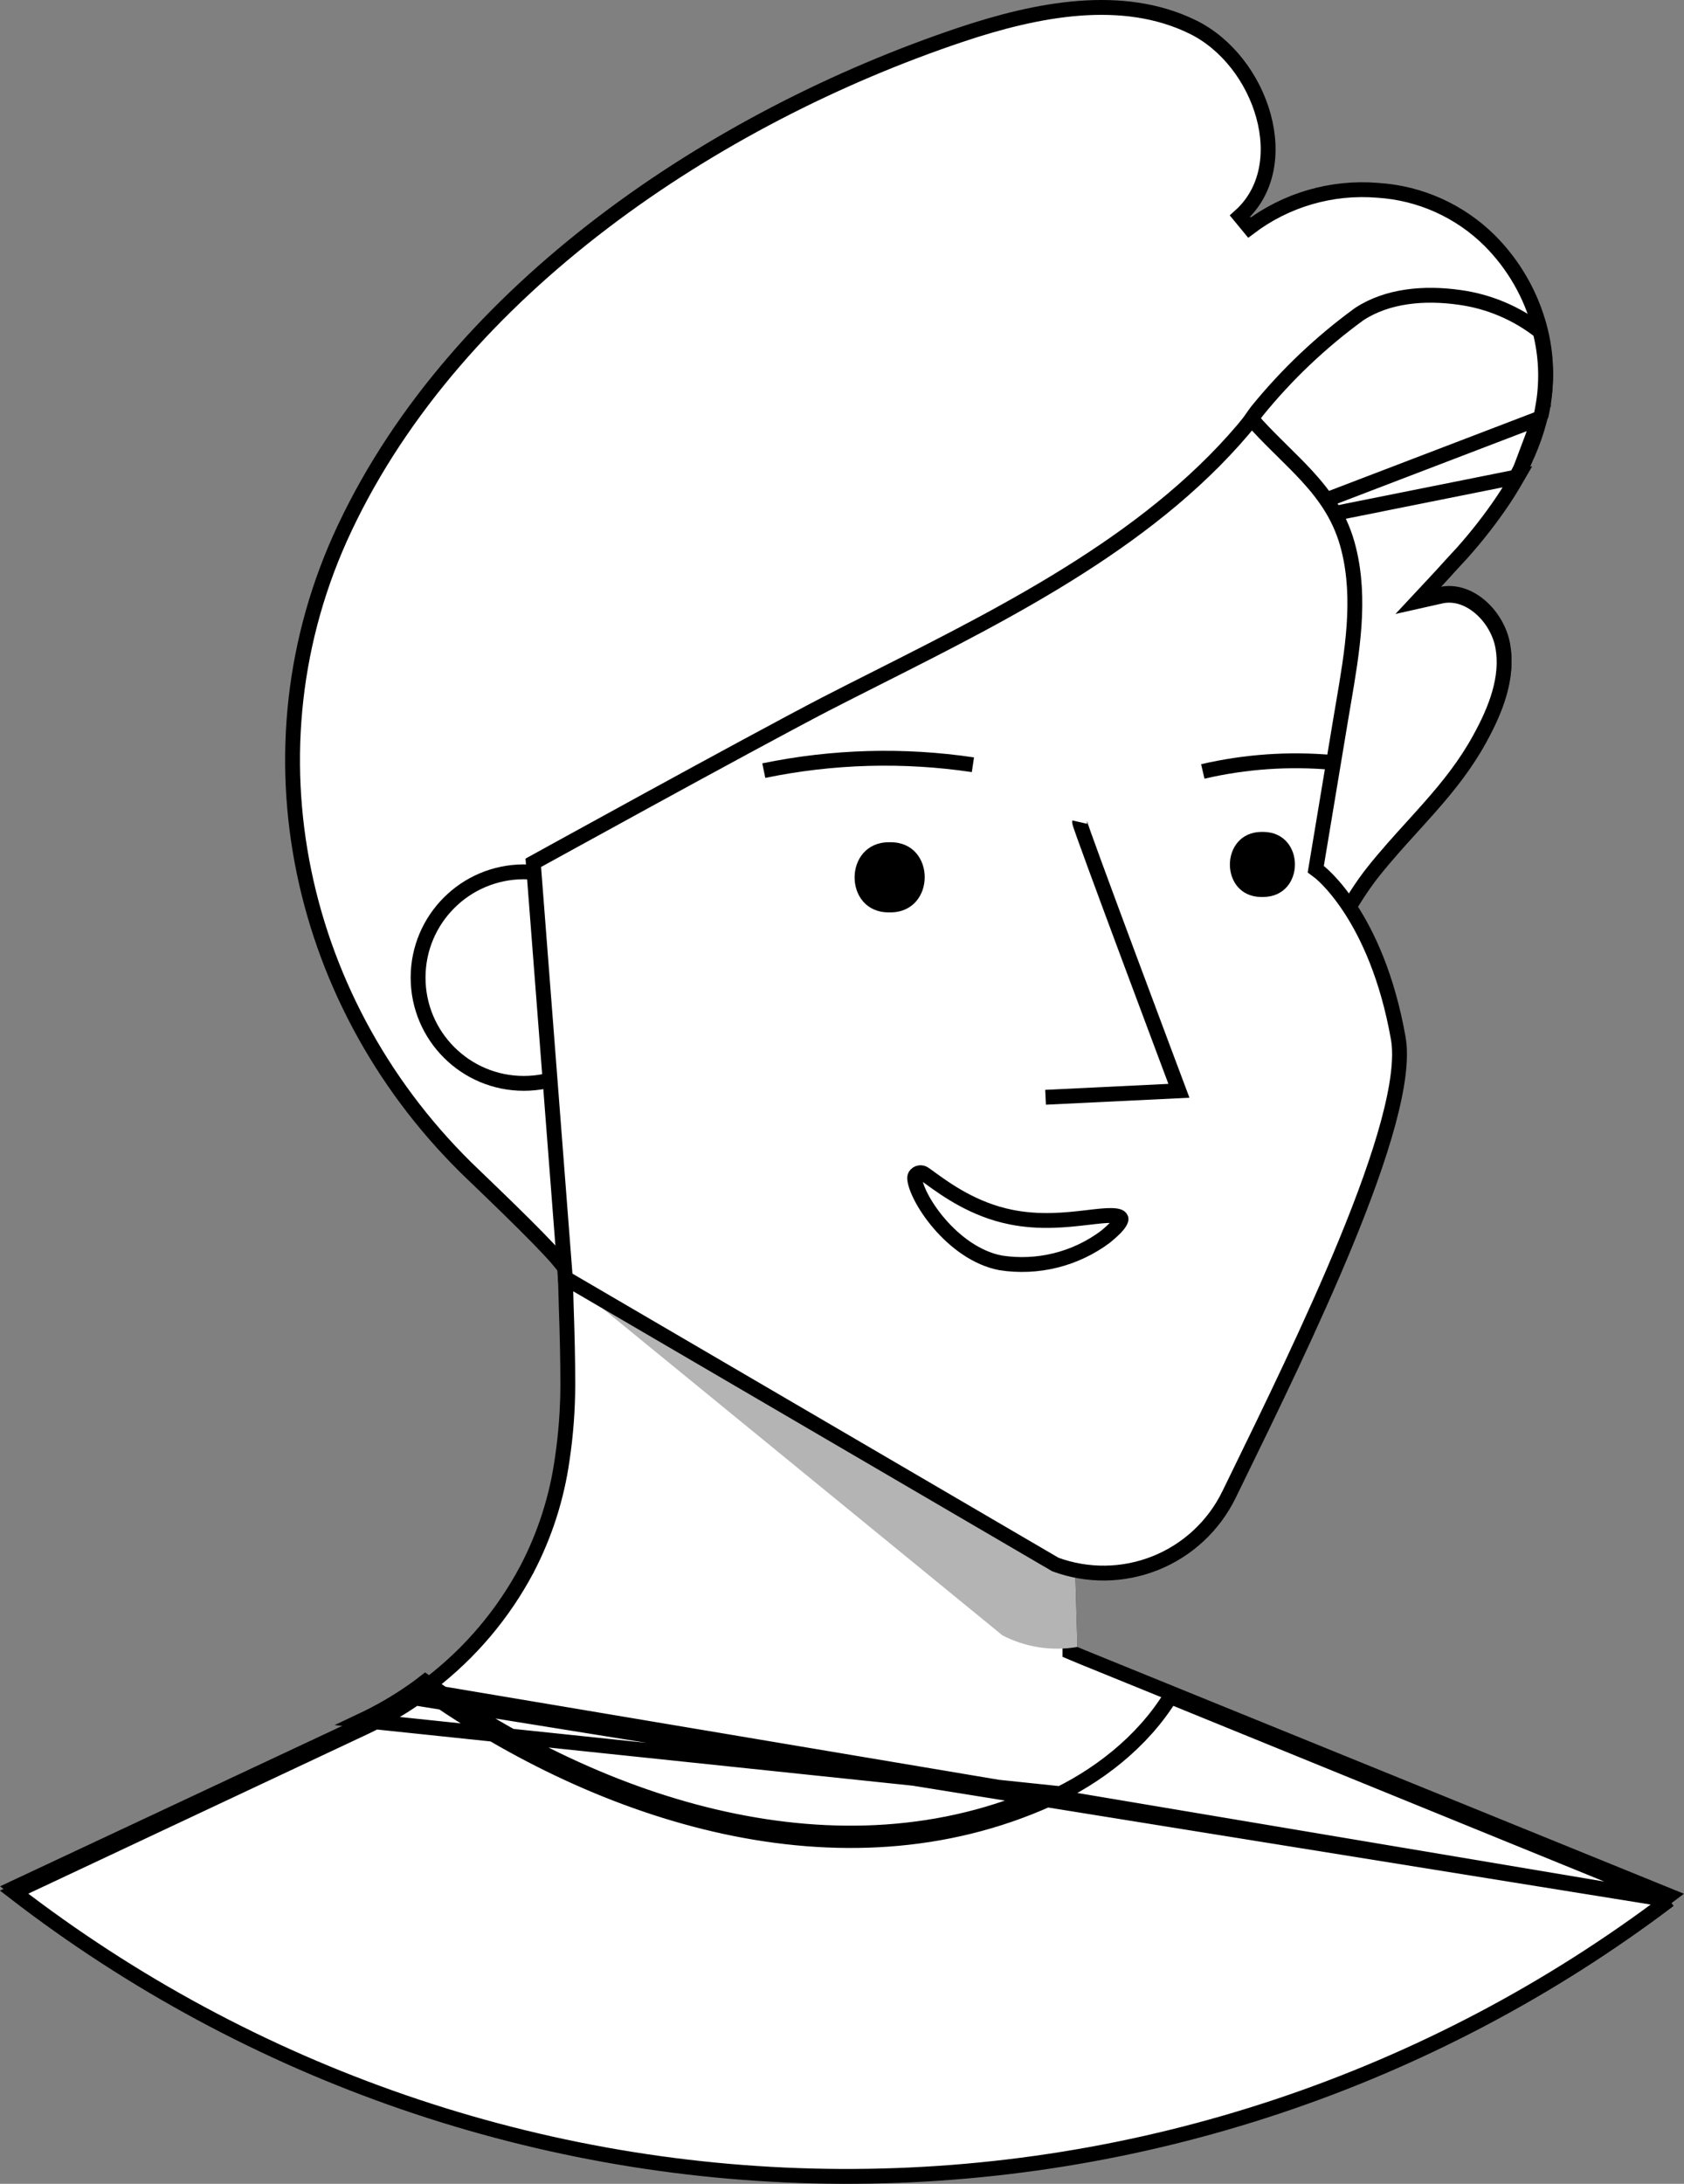 <svg width="1134" height="1470" viewBox="0 0 1134 1470" fill="none" xmlns="http://www.w3.org/2000/svg">
<rect x="0" y="0" width="1134" height="1470" fill="#808080" stroke="none"/>
<path d="M1123.92 1276.06C963.39 1397.25 767.457 1462.48 566.164 1461.59C364.674 1460.7 169.139 1393.61 9.604 1270.78L245.817 1160.06L245.822 1160.05C257.669 1154.48 269.039 1147.95 279.819 1140.52C283.068 1138.29 286.357 1135.93 289.514 1133.45C316.586 1112.73 338.87 1086.41 354.845 1056.29L354.853 1056.28L354.861 1056.26C366.949 1033.11 374.98 1008.05 378.606 982.178C381.085 965.518 382.34 948.698 382.362 931.855V931.848C382.362 914.447 381.91 897.063 381.308 879.72C380.958 868.421 380.659 857.093 380.509 845.824C380.344 832.696 380.201 819.557 380.081 806.406L382.755 807.744L382.786 807.759L408.757 821.195L409.449 821.552L410.216 821.683L422.281 823.735L422.282 823.736L561.855 847.465L561.857 847.465L713.613 873.311L718.198 1029.42L718.198 1029.42L719.75 1081.78L720.499 1107.14V1108.62V1111.94L723.563 1113.23L728.569 1115.33L728.596 1115.34L728.622 1115.35L784.042 1137.88L1123.92 1276.06Z" fill="white" stroke="black" stroke-width="10"/>
<path d="M725.449 1108.62C708.242 1111.58 690.54 1108.84 675.035 1100.81L376.311 856.654C375.96 845.34 375.66 857.155 375.51 845.841C375.31 829.987 375.143 814.117 375.009 798.23L385.022 803.237L411.054 816.704L423.12 818.756L562.695 842.487L718.49 869.02L723.196 1029.22L724.748 1081.59L725.499 1107.02V1108.62H725.449Z" fill="#B4B4B4"/>
<path d="M1124.02 1278.95C963.468 1400.48 767.496 1465.88 566.164 1464.99C364.635 1464.1 169.062 1396.83 9.498 1273.66L245.77 1162.63L245.775 1162.62C257.625 1157.04 268.998 1150.49 279.779 1143.04M1124.02 1278.95L279.779 1143.04M1124.02 1278.95L788.147 1142.07C769.278 1172.57 739.056 1196.16 706.512 1210.94L706.5 1210.95C566.136 1274.27 404.806 1221.56 286.523 1138.21M1124.02 1278.95L286.523 1138.21M279.779 1143.04C279.779 1143.04 279.779 1143.04 279.778 1143.04L276.947 1138.94L279.783 1143.04C279.782 1143.04 279.78 1143.04 279.779 1143.04ZM286.523 1138.21C285.512 1137.5 284.504 1136.79 283.5 1136.07L286.404 1132M286.523 1138.21C287.525 1137.46 288.519 1136.7 289.501 1135.93L286.404 1132M286.404 1132C404.32 1216.13 565.247 1269.19 704.444 1206.39L243.644 1158.1C255.247 1152.63 266.383 1146.22 276.941 1138.93C280.145 1136.72 283.35 1134.41 286.404 1132Z" fill="white" stroke="black" stroke-width="10"/>
<path d="M1021.33 320.339L1021.33 320.344C1018.53 325.251 1015.54 330.154 1012.31 335.052C1003.67 347.714 994.249 359.823 984.096 371.307C984.092 371.312 984.087 371.317 984.082 371.323L977.95 378.153L977.945 378.158L977.94 378.164C973.82 382.78 969.643 387.305 965.449 391.799L954.397 403.64L970.201 400.089C979.431 398.015 988.837 401.198 996.642 407.831C1004.47 414.482 1010.22 424.259 1011.99 434.277C1015.63 454.92 1007.43 476.239 996.468 496.072L996.462 496.082L996.457 496.092C987.03 513.337 975.483 527.771 963.099 541.838C959.174 546.296 955.134 550.75 951.048 555.254C942.363 564.829 933.472 574.63 925.053 585.175C916.481 595.844 909.644 607.389 903.023 618.572C902.32 619.758 901.62 620.941 900.92 622.118C893.557 634.505 886.211 646.37 876.555 656.917L876.549 656.923L876.543 656.93L875.081 658.538C849.349 685.539 816.017 702.371 780.08 715.438C762.11 721.971 743.593 727.529 725.117 732.963C723.166 733.537 721.215 734.109 719.265 734.681C702.798 739.514 686.408 744.325 670.717 749.679L670.706 749.683C665.625 751.431 650.414 755.991 629.356 762.305C598.647 771.513 555.502 784.45 513.202 797.829C477.69 809.061 442.872 820.577 416.902 830.355C403.939 835.235 393.044 839.732 385.337 843.585C381.797 845.355 378.761 847.071 376.467 848.708C375.999 848.14 375.497 847.548 374.966 846.933C371.848 843.325 367.392 838.594 361.955 833.041C351.063 821.917 335.996 807.252 319.244 791.201L319.236 791.194L319.228 791.186C200.528 678.471 161.644 504.493 232.145 355.395L232.146 355.393C308.196 194.374 481.302 78.956 646.789 23.428C698.643 6.044 755.877 -5.008 803.199 18.172C826.367 29.521 843.979 52.996 850.839 78.104C857.692 103.188 853.599 128.842 835.007 145.475L841.357 153.189C866.07 134.492 896.808 125.56 927.693 128.102L927.741 128.106L927.79 128.109C956.234 129.891 983.059 141.955 1003.27 162.051C1019.34 178.195 1030.89 198.274 1036.76 220.28L1036.77 220.283C1041.11 236.513 1041.99 253.476 1039.36 270.071L1039.36 270.086L1039.36 270.101C1038.92 272.929 1038.4 275.713 1037.77 278.503C1034.41 292.909 1029.01 306.763 1021.73 319.645C1021.73 319.65 1021.73 319.655 1021.72 319.659L1021.33 320.339Z" fill="white" stroke="black" stroke-width="10"/>
<path d="M1036.72 281.556L1036.73 281.533C1037.13 280.658 1037.52 279.856 1037.91 279.104C1038.47 276.52 1038.95 273.938 1039.35 271.317L1039.36 271.307L1039.36 271.297C1041.87 255.249 1041.09 238.862 1037.08 223.133C1021.36 210.813 1002.65 202.886 982.844 200.178L982.832 200.177L982.82 200.175C959.096 196.814 934.268 198.979 915.279 211.451C889.542 230.195 866.353 252.208 846.297 276.937C834.141 293.367 831.799 302.764 832.159 312.799C832.322 317.339 833.039 322.039 833.922 327.831C834.088 328.916 834.259 330.039 834.434 331.207C835.524 338.497 836.669 347.122 837.028 357.961L1036.72 281.556ZM1036.72 281.556L1036.71 281.579C1034.17 287.376 1032.22 293.375 1030.35 299.126C1030.05 300.058 1029.75 300.983 1029.45 301.9C1027.26 308.554 1025.04 314.896 1021.89 320.936M1036.72 281.556L1021.89 320.936M1021.89 320.936L1021.53 321.555L1021.53 321.56C1018.73 326.473 1015.74 331.38 1012.5 336.284C1003.96 348.987 994.547 361.082 984.331 372.482L978.002 379.31L977.97 379.345L977.938 379.38C973.819 383.996 969.642 388.521 965.448 393.015L954.396 404.856L970.199 401.305C979.429 399.231 988.836 402.414 996.641 409.048C1004.47 415.698 1010.22 425.475 1011.99 435.493C1015.63 456.136 1007.42 477.455 996.466 497.288L996.461 497.298L996.455 497.308C987.029 514.553 975.482 528.987 963.097 543.055C959.173 547.512 955.133 551.966 951.047 556.47C942.361 566.046 933.47 575.847 925.05 586.393C916.479 597.061 909.643 608.606 903.022 619.787C902.319 620.974 901.618 622.157 900.919 623.335C894.558 634.035 888.21 644.346 880.375 653.754C859.811 627.657 846.685 596.439 842.449 563.412C838.383 530.537 837.582 496.109 837.525 461.375C837.509 451.307 837.556 441.201 837.602 431.101C837.716 406.461 837.83 381.863 837.028 357.963L1021.89 320.936Z" fill="white" stroke="black" stroke-width="10"/>
<path d="M423.927 658.056C423.927 697.376 392.051 729.252 352.731 729.252C313.411 729.252 281.536 697.376 281.536 658.056C281.536 618.735 313.411 586.859 352.731 586.859C392.051 586.859 423.927 618.735 423.927 658.056Z" fill="white" stroke="black" stroke-width="10"/>
<path d="M886.525 582.137L886.024 585.136L888.446 586.952L888.449 586.955C888.456 586.96 888.472 586.973 888.498 586.993C888.526 587.014 888.565 587.045 888.614 587.084C888.656 587.117 888.705 587.157 888.762 587.203C889.009 587.403 889.396 587.725 889.908 588.174C890.931 589.073 892.453 590.483 894.347 592.451C898.134 596.386 903.412 602.559 909.177 611.358C920.697 628.941 934.211 657.091 941.602 698.974C943.927 712.214 941.294 731.771 934.798 755.802C928.351 779.653 918.292 807.244 906.37 836.229C883.926 890.793 855.068 949.855 831.78 997.518C830.327 1000.49 828.896 1003.42 827.489 1006.3C817.223 1027.23 799.543 1043.6 777.882 1052.23C756.351 1060.8 732.415 1061.12 710.673 1053.12L380.694 860.316L359.116 580.779C360.086 580.244 361.295 579.578 362.722 578.791C366.848 576.518 372.801 573.241 380.109 569.222C394.725 561.185 414.759 550.186 436.432 538.336C479.792 514.628 529.647 487.551 555.826 473.962C567.488 467.967 579.371 461.971 591.378 455.912C681.799 410.285 779.292 361.089 842.899 282.139C848.563 288.571 854.383 294.466 860.079 300.114C861.401 301.424 862.713 302.719 864.015 304.003C869.698 309.61 875.173 315.011 880.327 320.646C892.893 334.384 903.169 349.114 908.229 369.686L908.231 369.694C916.59 403.445 910.616 438.472 904.634 473.542C904.135 476.464 903.637 479.386 903.147 482.308L903.145 482.317C897.639 515.49 892.099 548.763 886.525 582.137Z" fill="white" stroke="black" stroke-width="10"/>
<path d="M599.793 566.94C630.333 566.94 630.333 613.9 599.793 614.15H598.391C567.85 614.15 567.85 567.191 598.391 566.94H599.793Z" fill="black"/>
<path d="M850.707 559.982C879.095 560.232 879.095 603.537 850.707 603.787H849.456C821.118 603.787 821.118 560.232 849.456 559.982H850.707Z" fill="black"/>
<path d="M727.001 553.374C726.6 555.126 793.884 734.253 793.884 734.253L704.072 738.608" fill="white"/>
<path d="M727.001 553.374C726.6 555.126 793.884 734.253 793.884 734.253L704.072 738.608" stroke="black" stroke-width="10" stroke-miterlimit="10"/>
<path d="M514.334 518.73C560.681 509.16 608.35 507.822 655.161 514.775" stroke="black" stroke-width="10" stroke-miterlimit="10"/>
<path d="M809.955 519.281C838.569 512.643 868.057 510.598 897.314 513.223" stroke="black" stroke-width="10" stroke-miterlimit="10"/>
<path d="M622.472 790.214L622.535 790.262L622.601 790.308C623.71 791.087 624.938 791.976 626.282 792.949C637.195 800.853 655.78 814.313 680.969 819.305C700.244 823.154 718.147 821.194 731.692 819.611C732.016 819.574 732.337 819.536 732.655 819.499C739.133 818.74 744.284 818.138 748.322 818.197C752.782 818.262 754.1 819.15 754.495 819.638C754.891 820.132 754.909 820.398 754.903 820.596C754.893 820.925 754.75 821.642 754.009 822.851C752.466 825.367 749.26 828.558 744.304 832.583C734.312 840.032 722.935 845.416 710.839 848.42C698.735 851.426 686.154 851.988 673.831 850.074C657.676 847.014 643.114 835.999 632.446 823.572C627.143 817.396 622.935 811.02 620.077 805.399C617.163 799.665 615.929 795.256 615.905 792.797C615.929 792.275 616.075 791.766 616.332 791.312C616.641 790.834 617.042 790.423 617.512 790.102C618 789.769 618.551 789.541 619.132 789.433C619.712 789.325 620.309 789.338 620.884 789.473C621.459 789.607 621.999 789.86 622.472 790.214Z" fill="white" stroke="black" stroke-width="10"/>
</svg>
